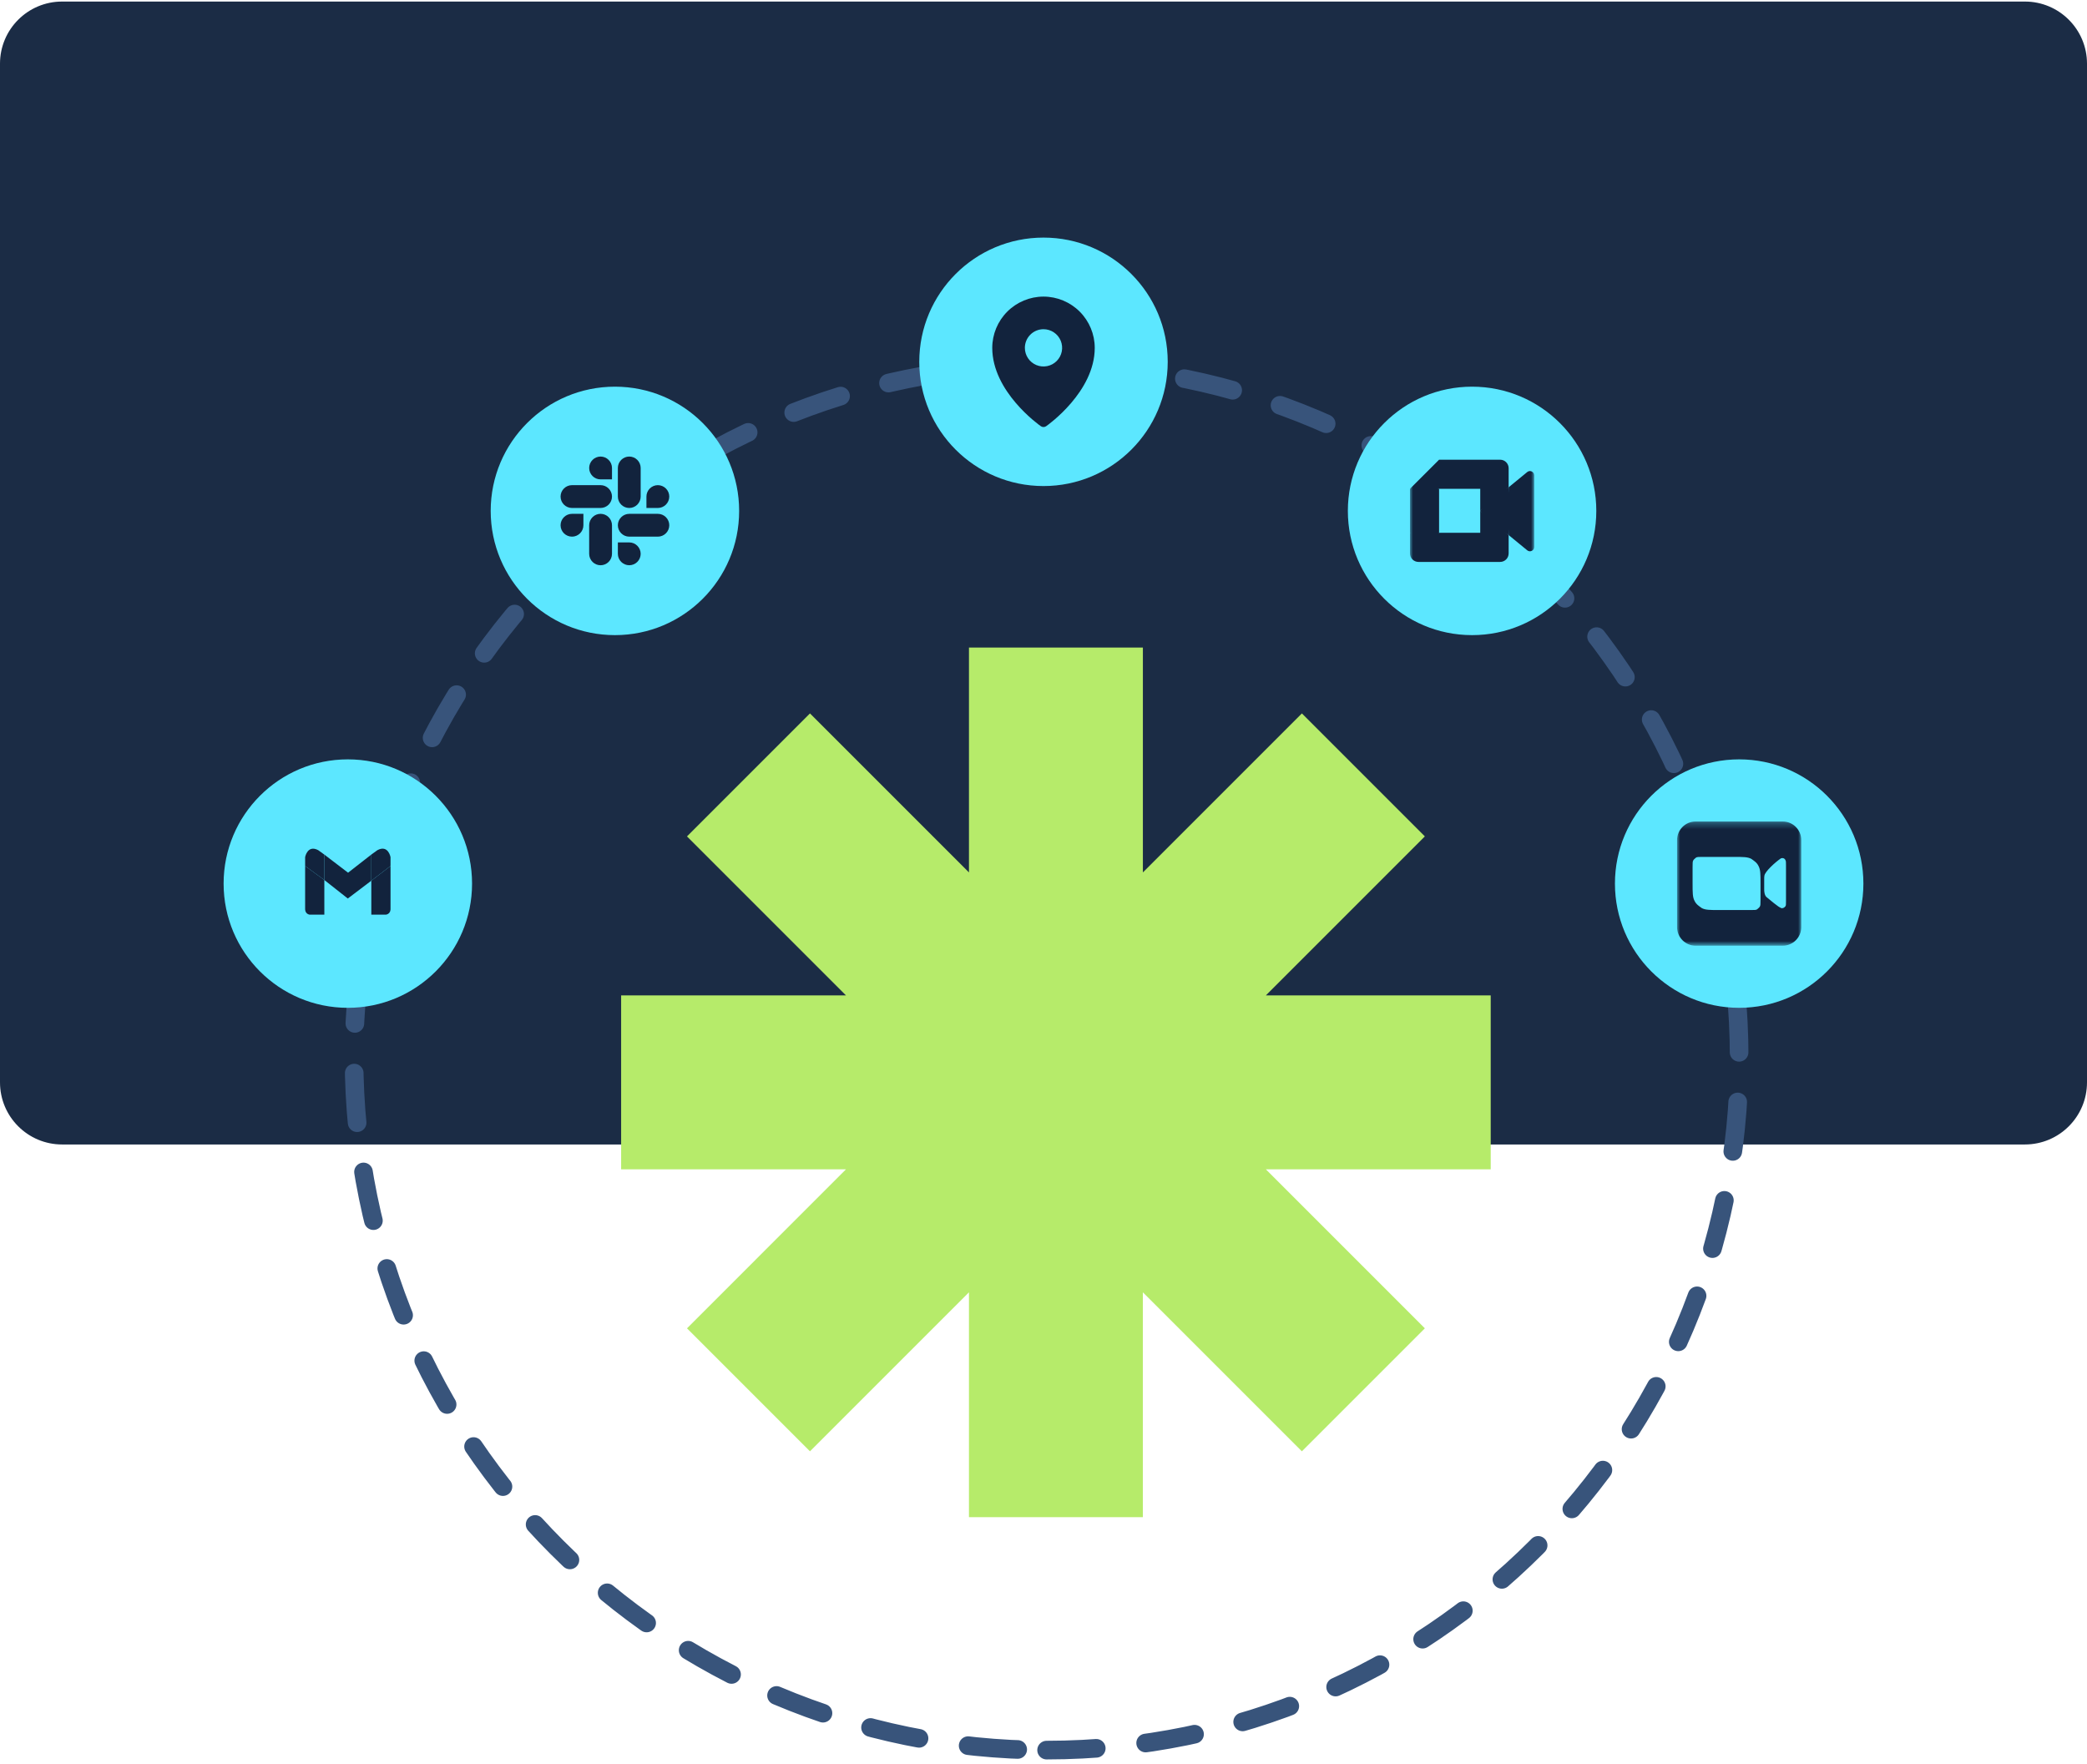 <svg width="336" height="284" viewBox="0 0 336 284" fill="none" xmlns="http://www.w3.org/2000/svg">
<path d="M326 0.25H10C4.477 0.25 0 4.727 0 10.25V174.25C0 179.773 4.477 184.25 10 184.25H326C331.523 184.25 336 179.773 336 174.25V10.25C336 4.727 331.523 0.25 326 0.25Z" fill="#1B2C45"/>
<path d="M168.5 281.75C230.08 281.75 280 231.83 280 170.25C280 108.67 230.08 58.75 168.5 58.75C106.92 58.75 57 108.67 57 170.25C57 231.83 106.92 281.75 168.5 281.75Z" stroke="#38547B" stroke-width="3" stroke-linecap="round" stroke-linejoin="round" stroke-dasharray="8 8"/>
<path d="M76 142.25C76 131.204 67.046 122.25 56 122.25C44.954 122.25 36 131.204 36 142.25C36 153.296 44.954 162.25 56 162.25C67.046 162.25 76 153.296 76 142.25Z" fill="#5CE7FF"/>
<path d="M59.78 137.577L56.038 140.497L52.211 137.577V137.578L52.215 137.582V141.671L55.995 144.654L59.78 141.786V137.577Z" fill="#12233D"/>
<path d="M60.764 136.867L59.781 137.577V141.786L62.873 139.412V137.982C62.873 137.982 62.498 135.939 60.764 136.867Z" fill="#12233D"/>
<path d="M59.781 141.786V147.245H62.151C62.151 147.245 62.826 147.176 62.874 146.407V139.412L59.781 141.786Z" fill="#12233D"/>
<path d="M52.216 147.25V141.671L52.211 141.667L52.216 147.25Z" fill="#12233D"/>
<path d="M52.213 137.578L51.235 136.871C49.501 135.944 49.125 137.986 49.125 137.986V139.416L52.213 141.667V137.578Z" fill="#12233D"/>
<path d="M52.211 137.578V141.667L52.216 141.671V137.582L52.211 137.578Z" fill="#12233D"/>
<path d="M49.125 139.417V146.412C49.173 147.182 49.848 147.25 49.848 147.25H52.218L52.213 141.667L49.125 139.417Z" fill="#12233D"/>
<path d="M119 82.25C119 71.204 110.046 62.25 99 62.25C87.954 62.25 79 71.204 79 82.25C79 93.296 87.954 102.25 99 102.25C110.046 102.25 119 93.296 119 82.25Z" fill="#5CE7FF"/>
<path fill-rule="evenodd" clip-rule="evenodd" d="M92.089 86.397C92.576 86.396 93.043 86.202 93.387 85.857C93.731 85.513 93.925 85.046 93.926 84.559V82.721H92.089C91.602 82.722 91.135 82.916 90.79 83.26C90.446 83.604 90.252 84.071 90.25 84.558C90.251 85.571 91.074 86.394 92.088 86.395L92.089 86.397ZM96.691 82.72C96.204 82.721 95.737 82.915 95.393 83.26C95.049 83.605 94.855 84.072 94.854 84.559V89.162C94.856 90.176 95.679 90.998 96.691 91C97.178 90.999 97.645 90.805 97.989 90.46C98.333 90.116 98.527 89.649 98.529 89.162V84.558C98.527 84.071 98.333 83.604 97.989 83.26C97.645 82.915 97.178 82.721 96.691 82.72Z" fill="#12233D"/>
<path fill-rule="evenodd" clip-rule="evenodd" d="M94.854 75.339C94.855 76.353 95.677 77.175 96.691 77.176H98.529V75.339C98.528 74.852 98.334 74.385 97.99 74.041C97.646 73.696 97.179 73.502 96.692 73.5C96.206 73.501 95.739 73.695 95.395 74.04C95.05 74.384 94.856 74.851 94.855 75.338L94.854 75.339ZM98.529 79.941C98.527 79.454 98.333 78.988 97.989 78.643C97.645 78.299 97.178 78.105 96.691 78.104H92.088C91.601 78.105 91.134 78.299 90.79 78.643C90.445 78.988 90.251 79.454 90.25 79.941C90.252 80.956 91.075 81.778 92.088 81.779H96.692C97.179 81.778 97.646 81.583 97.99 81.239C98.335 80.895 98.527 80.428 98.529 79.941Z" fill="#12233D"/>
<path fill-rule="evenodd" clip-rule="evenodd" d="M101.309 81.78C101.796 81.779 102.262 81.585 102.607 81.24C102.951 80.896 103.145 80.43 103.146 79.942V75.338C103.145 74.851 102.951 74.384 102.607 74.04C102.263 73.696 101.797 73.502 101.31 73.5C100.823 73.501 100.356 73.695 100.012 74.04C99.668 74.384 99.474 74.851 99.473 75.338V79.942C99.475 80.955 100.295 81.778 101.309 81.78ZM105.911 78.104C105.424 78.105 104.958 78.299 104.613 78.643C104.269 78.988 104.075 79.454 104.074 79.941V81.779H105.911C106.398 81.778 106.865 81.584 107.21 81.24C107.554 80.896 107.748 80.43 107.75 79.942C107.749 79.456 107.555 78.989 107.21 78.645C106.866 78.3 106.399 78.106 105.913 78.105L105.911 78.104Z" fill="#12233D"/>
<path fill-rule="evenodd" clip-rule="evenodd" d="M99.473 84.559C99.475 85.572 100.296 86.395 101.31 86.396H105.913C106.4 86.395 106.867 86.201 107.211 85.857C107.555 85.513 107.749 85.047 107.751 84.56C107.75 84.073 107.556 83.606 107.211 83.262C106.867 82.918 106.4 82.724 105.913 82.722H101.31C100.823 82.724 100.356 82.918 100.012 83.262C99.668 83.606 99.474 84.072 99.473 84.559ZM103.147 89.161C103.146 88.674 102.952 88.208 102.608 87.863C102.263 87.519 101.797 87.325 101.31 87.324H99.473V89.161C99.475 90.176 100.296 90.997 101.31 90.999C101.797 90.997 102.263 90.803 102.608 90.459C102.952 90.115 103.146 89.648 103.147 89.161Z" fill="#12233D"/>
<path d="M188 58.25C188 47.204 179.046 38.25 168 38.25C156.954 38.25 148 47.204 148 58.25C148 69.296 156.954 78.25 168 78.25C179.046 78.25 188 69.296 188 58.25Z" fill="#5CE7FF"/>
<path d="M168 47.75C165.813 47.752 163.716 48.623 162.169 50.169C160.622 51.716 159.752 53.813 159.75 56C159.75 63.059 167.25 68.391 167.57 68.614C167.696 68.702 167.846 68.75 168 68.75C168.154 68.75 168.304 68.702 168.43 68.614C168.75 68.391 176.25 63.059 176.25 56C176.248 53.813 175.378 51.716 173.831 50.169C172.284 48.623 170.187 47.752 168 47.75ZM168 53C168.593 53 169.173 53.176 169.667 53.506C170.16 53.835 170.545 54.304 170.772 54.852C170.999 55.4 171.058 56.003 170.942 56.585C170.827 57.167 170.541 57.702 170.121 58.121C169.702 58.541 169.167 58.827 168.585 58.942C168.003 59.058 167.4 58.999 166.852 58.772C166.304 58.545 165.835 58.16 165.506 57.667C165.176 57.173 165 56.593 165 56C165 55.204 165.316 54.441 165.879 53.879C166.441 53.316 167.204 53 168 53Z" fill="#12233D"/>
<path d="M257 82.25C257 71.204 248.046 62.25 237 62.25C225.954 62.25 217 71.204 217 82.25C217 93.296 225.954 102.25 237 102.25C248.046 102.25 257 93.296 257 82.25Z" fill="#5CE7FF"/>
<mask id="mask0_10249_35250" style="mask-type:luminance" maskUnits="userSpaceOnUse" x="227" y="72" width="20" height="21">
<path d="M247 72.25H227V92.25H247V72.25Z" fill="white"/>
</mask>
<g mask="url(#mask0_10249_35250)">
<path d="M238.312 82.236L240.263 84.465L242.885 86.14L243.34 82.25L242.885 78.448L240.213 79.92L238.312 82.236Z" fill="#12233D"/>
<path d="M227 85.778V89.093C227 89.85 227.614 90.465 228.371 90.465H231.686L232.373 87.96L231.686 85.778L229.412 85.092L227 85.778Z" fill="#12233D"/>
<path d="M231.686 74.008L227 78.694L229.412 79.379L231.686 78.694L232.36 76.542L231.686 74.008Z" fill="#12233D"/>
<path d="M227 85.78H231.686V78.694H227V85.78Z" fill="#12233D"/>
<path d="M245.881 75.992L242.887 78.448V86.14L245.893 88.606C246.343 88.958 247.001 88.637 247.001 88.065V76.522C247.001 75.944 246.327 75.624 245.881 75.992Z" fill="#12233D"/>
<path d="M238.315 82.236V85.778H231.688V90.465H241.516C242.273 90.465 242.887 89.85 242.887 89.093V86.14L238.315 82.236Z" fill="#12233D"/>
<path d="M241.516 74.008H231.688V78.694H238.315V82.236L242.887 78.448V75.379C242.887 74.622 242.273 74.008 241.516 74.008Z" fill="#12233D"/>
</g>
<path d="M300 142.25C300 131.204 291.046 122.25 280 122.25C268.954 122.25 260 131.204 260 142.25C260 153.296 268.954 162.25 280 162.25C291.046 162.25 300 153.296 300 142.25Z" fill="#5CE7FF"/>
<mask id="mask1_10249_35250" style="mask-type:luminance" maskUnits="userSpaceOnUse" x="270" y="132" width="20" height="21">
<path d="M290 132.25H270V152.25H290V132.25Z" fill="white"/>
</mask>
<g mask="url(#mask1_10249_35250)">
<path d="M287 132.25H273C271.343 132.25 270 133.593 270 135.25V149.25C270 150.907 271.343 152.25 273 152.25H287C288.657 152.25 290 150.907 290 149.25V135.25C290 133.593 288.657 132.25 287 132.25Z" fill="#12233D"/>
<path d="M286.719 146.195C287.031 146.273 287.305 146.117 287.461 145.883C287.539 145.766 287.539 145.57 287.539 145.141V139.242C287.539 138.813 287.539 138.656 287.461 138.5C287.344 138.188 287.031 138.07 286.719 138.188C285.898 138.734 284.102 140.336 284.062 141C284.031 141.117 284.031 141.313 284.031 141.586V143.07C284.031 143.383 284.031 143.5 284.062 143.656C284.102 143.969 284.219 144.242 284.375 144.398C284.844 144.75 286.406 146.156 286.758 146.156L286.719 146.195ZM272.5 139.555C272.5 138.969 272.5 138.656 272.617 138.5C272.695 138.344 272.93 138.188 273.047 138.07C273.203 137.953 273.477 137.953 274.102 137.953H279.141C280.625 137.953 281.367 137.953 281.953 138.266C282.383 138.578 282.852 138.852 283.125 139.438C283.438 140.023 283.438 140.766 283.438 142.25V144.906C283.438 145.492 283.438 145.805 283.32 145.961C283.242 146.117 283.008 146.273 282.891 146.391C282.734 146.508 282.461 146.508 281.836 146.508H276.797C275.312 146.508 274.57 146.508 273.984 146.195C273.555 145.883 273.086 145.609 272.812 145.023C272.5 144.438 272.5 143.695 272.5 142.211V139.555Z" fill="#5CE7FF"/>
</g>
<path fill-rule="evenodd" clip-rule="evenodd" d="M184 104.25H156V140.451L130.402 114.853L110.603 134.652L136.201 160.25H100V188.25H136.201L110.603 213.848L130.402 233.647L156 208.049V244.25H184V208.049L209.598 233.647L229.397 213.848L203.799 188.25H240V160.25H203.799L229.397 134.652L209.598 114.853L184 140.451V104.25Z" fill="#B6EB6A"/>
</svg>

